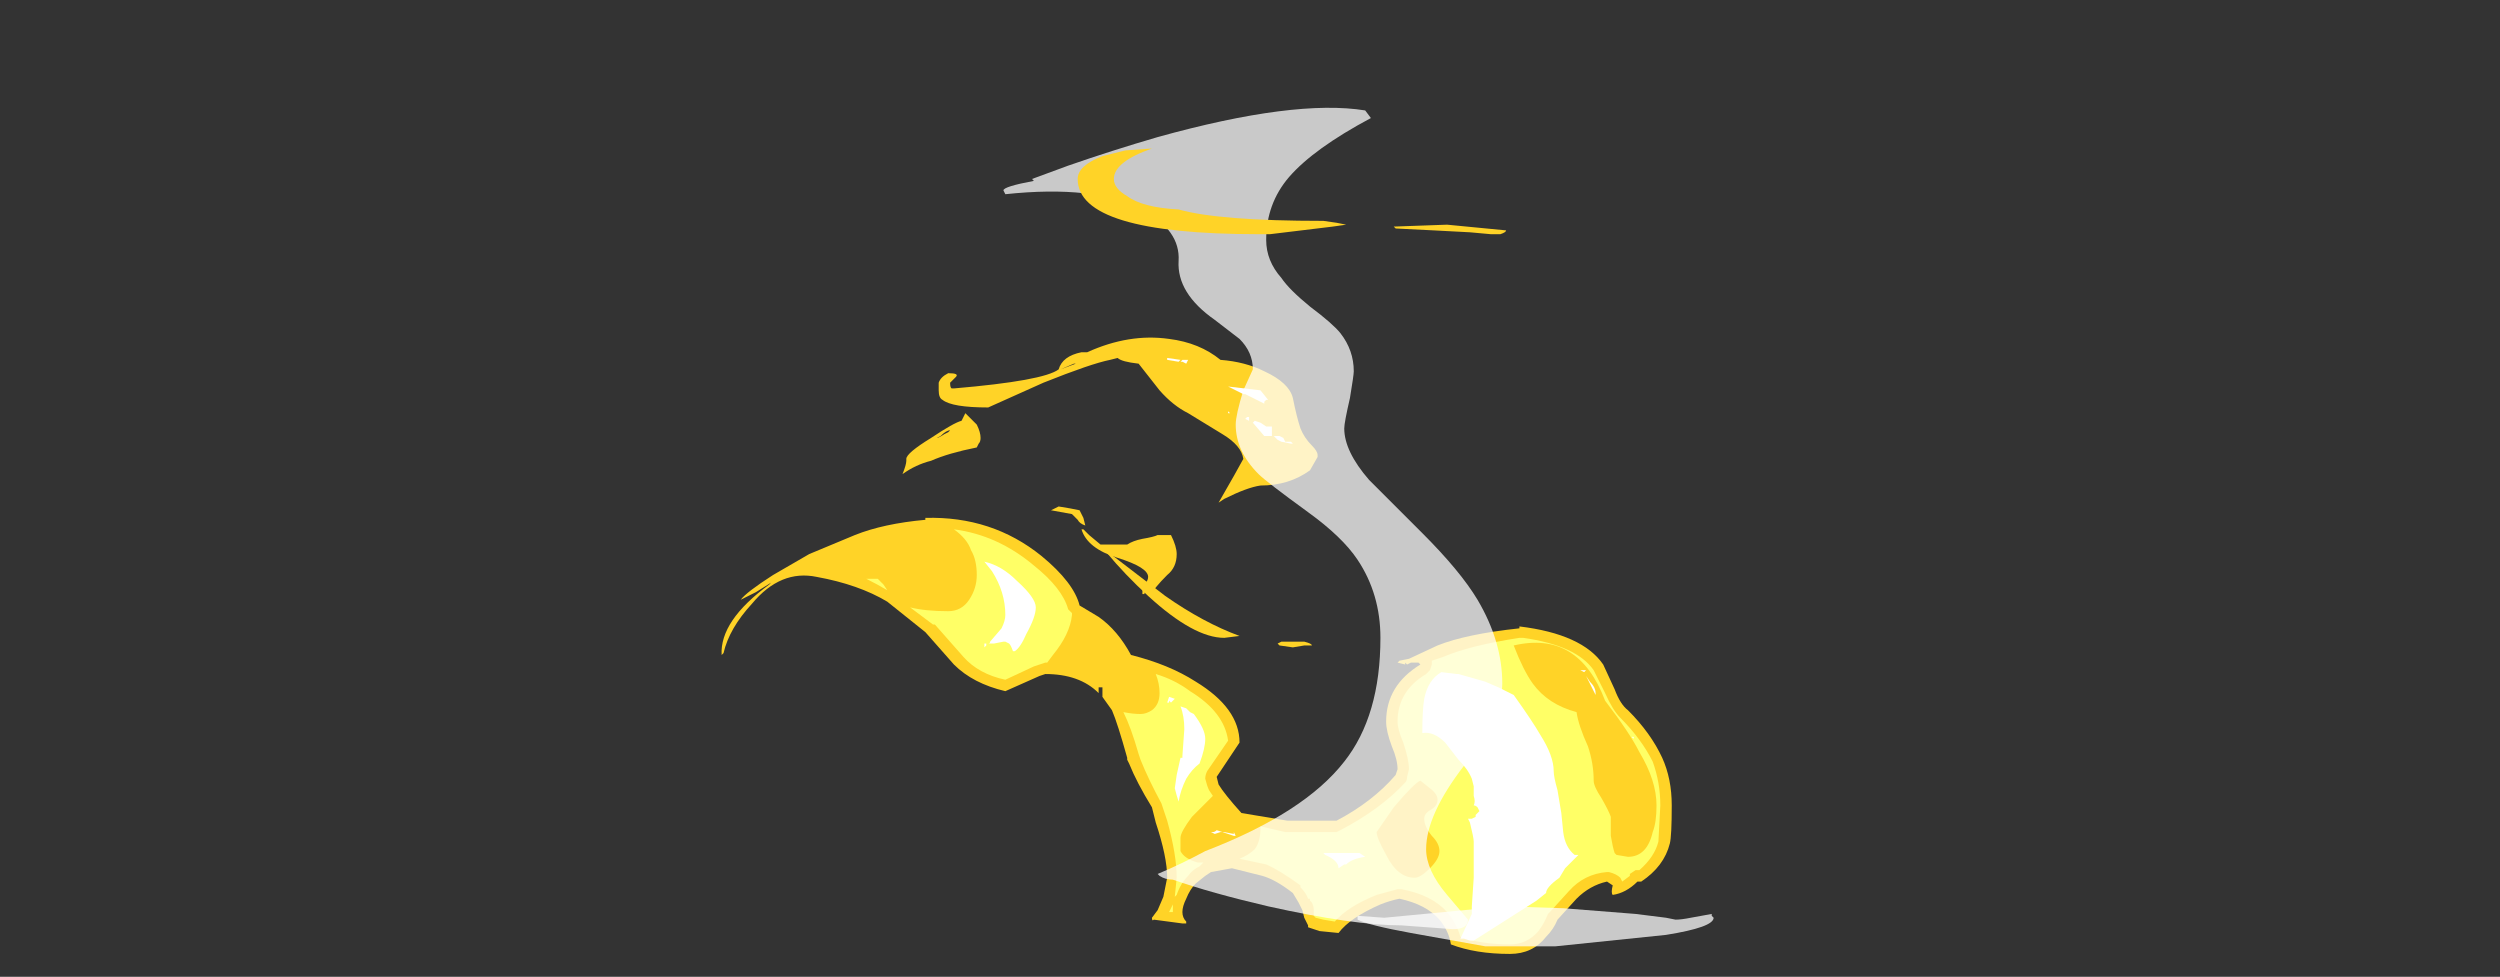 <?xml version="1.0" encoding="UTF-8" standalone="no"?>
<svg xmlns:ffdec="https://www.free-decompiler.com/flash" xmlns:xlink="http://www.w3.org/1999/xlink" ffdec:objectType="frame" height="179.55px" width="459.55px" xmlns="http://www.w3.org/2000/svg">
  <rect width="100%" height="100%" fill="#333333" stroke="none"/>
  <g transform="matrix(1.0, 0.0, 0.0, 1.0, 284.2, 164.15)">
    <use ffdec:characterId="5115" height="16.2" transform="matrix(7.0, 0.0, 0.0, 7.0, -151.55, -102.2)" width="24.95" xlink:href="#shape0"/>
    <use ffdec:characterId="5116" height="21.55" transform="matrix(7.0, 0.0, 0.0, 7.0, -99.75, -144.2)" width="13.1" xlink:href="#shape1"/>
    <use ffdec:characterId="1771" height="1.05" transform="matrix(7.0, 0.0, 0.0, 7.0, -34.65, 2.45)" width="9.35" xlink:href="#shape2"/>
    <use ffdec:characterId="5117" height="13.1" transform="matrix(7.0, 0.0, 0.0, 7.0, -86.1, -136.85)" width="11.25" xlink:href="#shape3"/>
  </g>
  <defs>
    <g id="shape0" transform="matrix(1.0, 0.0, 0.0, 1.0, 21.65, 14.6)">
      <path d="M1.8 -5.35 Q1.95 -4.95 2.15 -4.8 2.75 -4.2 3.05 -3.55 3.3 -3.0 3.3 -2.3 3.3 -1.5 3.25 -1.3 3.1 -0.7 2.5 -0.3 L2.4 -0.3 Q2.1 0.0 1.75 0.05 1.7 0.0 1.75 -0.2 L1.6 -0.3 Q1.15 -0.2 0.8 0.15 L0.3 0.7 Q0.2 0.95 0.0 1.15 -0.35 1.6 -0.95 1.6 -1.85 1.6 -2.5 1.35 -2.55 1.0 -2.8 0.7 -3.15 0.3 -3.85 0.15 -4.1 0.2 -4.35 0.3 -5.15 0.65 -5.45 1.05 L-5.95 1.0 -6.25 0.9 -6.25 0.85 -6.35 0.65 -6.4 0.45 -6.5 0.25 -6.65 0.0 Q-7.1 -0.35 -7.45 -0.45 L-8.25 -0.65 -8.8 -0.55 -8.95 -0.45 -9.2 -0.25 Q-9.35 -0.1 -9.45 0.15 -9.55 0.35 -9.55 0.5 -9.55 0.65 -9.45 0.75 L-9.45 0.8 -9.55 0.8 -10.3 0.7 Q-10.35 0.75 -10.35 0.65 L-10.2 0.45 -10.05 0.1 -9.95 -0.4 Q-9.95 -0.95 -10.25 -1.85 L-10.35 -2.25 Q-10.75 -2.9 -10.95 -3.4 L-11.0 -3.5 -11.0 -3.55 Q-11.25 -4.45 -11.4 -4.8 L-11.65 -5.15 -11.65 -5.4 -11.75 -5.4 -11.75 -5.25 Q-12.25 -5.75 -13.15 -5.75 L-13.3 -5.7 -14.2 -5.3 Q-15.05 -5.5 -15.55 -6.0 L-16.3 -6.85 -17.3 -7.65 Q-18.05 -8.1 -19.15 -8.3 -20.1 -8.5 -20.85 -7.6 -21.45 -6.95 -21.6 -6.3 L-21.65 -6.25 Q-21.7 -7.15 -20.4 -8.1 L-20.35 -8.15 -20.75 -7.9 -21.15 -7.7 Q-21.0 -7.9 -20.3 -8.35 L-19.35 -8.9 -18.15 -9.4 Q-17.4 -9.7 -16.3 -9.8 L-16.3 -9.85 Q-14.55 -9.9 -13.25 -8.85 -12.4 -8.15 -12.25 -7.55 L-11.75 -7.25 Q-11.25 -6.9 -10.9 -6.25 -9.9 -6.0 -9.2 -5.55 -8.05 -4.85 -8.05 -3.95 L-8.65 -3.05 -8.6 -2.85 Q-8.45 -2.6 -8.0 -2.1 L-6.8 -1.9 -5.5 -1.9 Q-4.55 -2.4 -3.95 -3.1 L-3.9 -3.25 Q-3.9 -3.5 -4.05 -3.85 -4.2 -4.25 -4.2 -4.5 -4.2 -5.45 -3.3 -6.0 L-3.35 -6.05 -3.55 -6.05 -3.65 -6.0 -3.7 -6.05 -3.7 -6.0 -3.9 -6.05 -3.85 -6.1 -3.6 -6.15 -2.85 -6.5 Q-2.1 -6.8 -0.7 -6.95 L-0.7 -7.0 Q0.95 -6.8 1.5 -6.0 L1.8 -5.35 M-12.05 -14.2 Q-10.95 -14.7 -9.9 -14.55 -9.1 -14.45 -8.55 -14.0 -7.9 -13.95 -7.4 -13.7 -6.75 -13.4 -6.65 -13.0 -6.55 -12.5 -6.45 -12.2 -6.35 -11.95 -6.15 -11.75 -6.0 -11.6 -6.0 -11.5 L-6.0 -11.45 -6.2 -11.1 Q-6.75 -10.7 -7.5 -10.7 -7.85 -10.65 -8.45 -10.35 L-8.6 -10.25 -8.2 -10.95 -7.95 -11.4 Q-8.0 -11.75 -8.5 -12.05 L-9.4 -12.6 Q-9.8 -12.8 -10.15 -13.2 L-10.7 -13.9 Q-11.15 -13.95 -11.25 -14.05 L-11.45 -14.0 Q-11.95 -13.9 -13.2 -13.4 L-14.65 -12.75 Q-15.6 -12.75 -15.85 -12.95 -15.95 -13.0 -15.95 -13.2 L-15.95 -13.4 Q-15.9 -13.55 -15.7 -13.65 -15.4 -13.65 -15.5 -13.55 L-15.65 -13.4 Q-15.65 -13.25 -15.6 -13.25 L-15.55 -13.25 Q-13.2 -13.45 -12.8 -13.75 -12.7 -14.1 -12.2 -14.2 L-12.05 -14.2 M-12.75 -13.75 L-12.35 -13.9 -12.4 -13.9 -12.75 -13.75 M-15.25 -12.6 L-14.95 -12.3 Q-14.85 -12.1 -14.85 -11.95 -14.85 -11.85 -14.9 -11.8 L-14.95 -11.7 Q-15.7 -11.55 -16.15 -11.35 -16.55 -11.25 -16.9 -11.0 -16.8 -11.25 -16.8 -11.35 L-16.8 -11.4 Q-16.8 -11.55 -16.15 -11.95 -15.55 -12.35 -15.35 -12.4 L-15.25 -12.6 M-15.65 -12.15 Q-15.75 -12.15 -15.9 -12.0 L-16.0 -11.95 Q-15.95 -11.95 -15.8 -12.05 L-15.7 -12.1 -15.65 -12.15 M-12.15 -9.85 L-12.1 -9.65 Q-12.25 -9.7 -12.3 -9.8 L-12.45 -9.95 -13.0 -10.05 -12.8 -10.15 -12.5 -10.1 -12.25 -10.05 -12.15 -9.85 M-12.15 -9.55 L-12.0 -9.4 -11.7 -9.15 -11.0 -9.15 Q-10.85 -9.25 -10.6 -9.3 -10.3 -9.35 -10.2 -9.4 L-9.85 -9.4 Q-9.7 -9.1 -9.7 -8.9 -9.7 -8.55 -9.95 -8.35 -10.3 -8.0 -10.4 -7.8 -10.45 -7.85 -10.5 -8.0 L-10.55 -7.85 -10.6 -7.85 -10.6 -7.95 -10.55 -8.1 Q-10.45 -8.2 -10.45 -8.3 -10.45 -8.55 -11.25 -8.8 -12.05 -9.05 -12.2 -9.55 L-12.15 -9.55" fill="#ffd327" fill-rule="evenodd" stroke="none"/>
      <path d="M0.8 -4.75 Q0.85 -4.4 1.1 -3.85 1.25 -3.4 1.25 -2.95 1.25 -2.8 1.45 -2.5 1.65 -2.15 1.7 -2.0 L1.7 -1.5 Q1.75 -1.2 1.8 -1.05 L1.85 -1.0 2.15 -0.95 Q2.65 -0.95 2.8 -1.6 2.9 -1.85 2.9 -2.3 2.9 -2.95 2.45 -3.7 2.2 -4.2 1.55 -5.05 0.85 -6.9 -0.85 -6.5 -0.6 -5.85 -0.35 -5.5 0.05 -4.95 0.8 -4.75 M1.25 -5.85 L1.55 -5.25 Q1.75 -4.8 1.95 -4.6 2.5 -4.05 2.8 -3.45 3.0 -2.9 3.0 -2.3 L2.95 -1.35 Q2.85 -0.95 2.45 -0.6 L2.35 -0.6 2.2 -0.5 2.2 -0.45 2.0 -0.3 1.95 -0.4 Q1.85 -0.5 1.65 -0.55 L1.6 -0.55 Q1.0 -0.5 0.6 -0.05 L0.1 0.5 0.05 0.55 Q-0.05 0.8 -0.2 1.0 -0.5 1.35 -0.95 1.35 -1.7 1.35 -2.25 1.15 -2.35 0.8 -2.6 0.5 -3.0 0.05 -3.8 -0.1 L-3.9 -0.1 -4.45 0.05 Q-5.2 0.35 -5.55 0.75 L-5.85 0.7 -6.05 0.65 -6.1 0.6 -6.1 0.45 Q-6.1 0.35 -6.15 0.25 L-6.2 0.2 -6.2 0.15 -6.25 0.15 Q-6.3 0.0 -6.45 -0.15 L-6.45 -0.2 Q-7.0 -0.6 -7.35 -0.75 L-8.05 -0.9 Q-7.8 -1.0 -7.65 -1.15 -7.5 -1.35 -7.5 -1.7 L-7.5 -1.75 -6.85 -1.6 -5.5 -1.6 -5.4 -1.65 Q-4.35 -2.2 -3.7 -2.9 -3.65 -2.95 -3.65 -3.05 L-3.6 -3.25 Q-3.6 -3.5 -3.75 -3.95 -3.9 -4.3 -3.9 -4.5 -3.9 -5.3 -3.15 -5.75 L-3.05 -5.85 -3.0 -6.0 -3.0 -6.1 -2.7 -6.2 Q-2.0 -6.5 -0.7 -6.7 L-0.6 -6.7 Q0.8 -6.5 1.25 -5.85 M-17.55 -8.25 L-17.4 -8.1 -17.3 -7.95 Q-17.55 -8.1 -17.85 -8.25 L-17.55 -8.25 M-15.1 -9.0 Q-15.2 -9.3 -15.55 -9.55 -14.4 -9.4 -13.45 -8.6 -12.7 -8.0 -12.55 -7.45 L-12.45 -7.35 -12.45 -7.3 Q-12.5 -6.8 -12.95 -6.25 L-13.1 -6.05 -13.15 -6.05 -13.45 -5.95 -14.2 -5.6 Q-14.9 -5.75 -15.3 -6.2 L-16.05 -7.05 -16.1 -7.05 -16.7 -7.5 Q-16.3 -7.4 -15.7 -7.4 -15.35 -7.4 -15.15 -7.7 -14.95 -8.0 -14.95 -8.35 -14.95 -8.75 -15.1 -9.0 M-9.35 -5.3 Q-8.45 -4.75 -8.35 -4.0 L-8.9 -3.2 Q-8.95 -3.1 -8.95 -3.0 -8.9 -2.8 -8.85 -2.7 L-8.75 -2.55 Q-9.0 -2.3 -9.3 -2.0 -9.6 -1.6 -9.6 -1.45 -9.6 -1.15 -9.6 -1.1 -9.5 -0.9 -9.15 -0.8 L-9.0 -0.8 -9.1 -0.7 Q-9.3 -0.6 -9.4 -0.45 -9.6 -0.25 -9.7 0.05 L-9.75 0.1 -9.7 -0.4 Q-9.7 -1.0 -9.95 -1.9 L-10.1 -2.35 Q-10.45 -3.0 -10.65 -3.5 L-10.7 -3.65 Q-10.9 -4.35 -11.1 -4.75 -10.85 -4.7 -10.65 -4.7 -10.5 -4.7 -10.35 -4.8 -10.15 -4.95 -10.15 -5.25 -10.15 -5.5 -10.25 -5.75 -9.75 -5.6 -9.35 -5.3 M-3.75 -6.3 L-3.75 -6.3 M-3.2 -1.95 Q-3.2 -2.1 -3.0 -2.2 -2.85 -2.3 -2.85 -2.45 -2.85 -2.6 -3.05 -2.75 L-3.3 -2.95 Q-3.45 -2.9 -4.0 -2.25 L-4.45 -1.6 Q-4.45 -1.45 -4.2 -1.0 -3.9 -0.4 -3.45 -0.4 -3.3 -0.4 -3.05 -0.65 -2.8 -0.9 -2.8 -1.1 -2.8 -1.3 -3.0 -1.5 -3.2 -1.75 -3.2 -1.95 M-9.8 0.5 L-9.9 0.5 -9.8 0.3 -9.8 0.5" fill="#ffff66" fill-rule="evenodd" stroke="none"/>
      <path d="M0.9 -5.85 L1.05 -5.85 1.0 -5.8 0.9 -5.85 M1.05 -5.7 L1.15 -5.55 Q1.3 -5.4 1.3 -5.25 L1.3 -5.2 1.05 -5.7 M2.3 -4.05 L2.25 -4.1 2.3 -4.1 2.3 -4.05 M0.3 -2.7 L0.4 -2.1 0.45 -1.6 Q0.5 -1.2 0.75 -1.0 L0.85 -1.0 Q0.7 -0.85 0.5 -0.65 L0.35 -0.4 Q0.0 -0.15 0.0 0.0 L-0.25 0.2 Q-1.35 0.9 -1.9 1.25 L-2.0 1.25 -2.15 1.2 -2.25 1.2 -1.95 0.55 -1.95 0.35 -1.9 -0.4 -1.9 -1.35 Q-1.9 -1.45 -2.0 -1.85 L-2.05 -1.95 -1.95 -1.95 -1.85 -2.0 -1.85 -2.05 -1.75 -2.15 -1.8 -2.25 Q-1.85 -2.3 -1.9 -2.3 -1.85 -2.4 -1.9 -2.55 L-1.9 -2.8 -1.95 -3.0 Q-2.05 -3.25 -2.3 -3.5 L-2.65 -3.95 Q-2.95 -4.25 -3.25 -4.2 -3.25 -4.8 -3.2 -5.1 -3.1 -5.6 -2.75 -5.8 L-2.35 -5.75 -2.3 -5.75 -1.6 -5.55 -1.25 -5.4 -0.85 -5.2 Q-0.35 -4.5 -0.15 -4.15 0.2 -3.6 0.2 -3.2 0.2 -3.05 0.3 -2.7 M-13.4 -7.5 Q-13.4 -7.25 -13.65 -6.8 -13.8 -6.45 -13.95 -6.35 L-13.95 -6.35 -14.0 -6.35 Q-14.05 -6.5 -14.1 -6.55 L-14.2 -6.6 -14.25 -6.6 -14.5 -6.55 -14.7 -6.55 -14.7 -6.5 -14.75 -6.45 -14.75 -6.55 -14.65 -6.55 Q-14.6 -6.55 -14.6 -6.6 L-14.3 -6.95 Q-14.2 -7.15 -14.2 -7.3 -14.2 -7.9 -14.55 -8.45 L-14.75 -8.7 Q-14.3 -8.6 -13.9 -8.2 -13.4 -7.75 -13.4 -7.5 M-8.4 -12.6 L-8.35 -12.6 -8.35 -12.65 -8.3 -12.6 -8.4 -12.6 M-7.4 -12.85 L-7.9 -13.1 -7.95 -13.1 -8.35 -13.3 -7.5 -13.2 -7.3 -12.95 -7.35 -12.95 -7.4 -12.9 -7.4 -12.85 M-7.85 -12.5 L-7.8 -12.5 -7.8 -12.4 -7.9 -12.45 -7.85 -12.5 M-7.65 -12.4 L-7.5 -12.35 -7.35 -12.25 -7.2 -12.25 -7.2 -12.0 -7.0 -12.0 -6.9 -11.95 -6.85 -11.85 -6.7 -11.85 -6.65 -11.8 -6.7 -11.8 -6.95 -11.85 -7.05 -11.9 -7.15 -12.0 -7.4 -12.0 -7.7 -12.35 -7.65 -12.4 M-9.45 -14.0 L-9.4 -14.0 -9.45 -13.9 -9.55 -13.95 -9.6 -13.95 -9.55 -14.0 -9.45 -14.0 M-6.7 -11.85 L-6.7 -11.85 M-9.6 -13.95 L-9.65 -13.95 -9.95 -14.0 -9.95 -14.05 -9.6 -14.0 -9.65 -13.95 -9.6 -13.95 M-9.35 -4.75 L-9.25 -4.7 Q-8.95 -4.3 -8.95 -4.05 -8.95 -3.8 -9.1 -3.4 -9.3 -3.25 -9.45 -3.0 -9.6 -2.7 -9.65 -2.4 -9.7 -2.55 -9.75 -2.75 L-9.7 -3.1 -9.6 -3.55 -9.55 -3.55 -9.55 -3.6 -9.5 -4.3 Q-9.5 -4.65 -9.6 -4.9 L-9.45 -4.85 -9.35 -4.75 M-9.85 -5.05 L-9.85 -5.05 M-9.95 -5.0 L-9.9 -5.15 -9.75 -5.1 -9.85 -5.0 -9.9 -5.05 -9.9 -5.0 -9.95 -5.0 M-8.8 -1.6 L-8.75 -1.6 Q-8.7 -1.6 -8.65 -1.65 L-8.5 -1.6 -8.45 -1.6 -8.2 -1.55 -8.2 -1.6 -8.15 -1.5 -8.2 -1.5 -8.5 -1.6 -8.55 -1.6 -8.7 -1.55 -8.8 -1.6 M-5.25 -0.75 L-5.3 -0.75 -5.45 -0.65 Q-5.45 -0.85 -5.8 -1.0 L-5.85 -1.05 -4.9 -1.05 -4.75 -0.95 Q-5.1 -0.9 -5.25 -0.75" fill="#ffffff" fill-rule="evenodd" stroke="none"/>
    </g>
    <g id="shape1" transform="matrix(1.0, 0.0, 0.0, 1.0, 14.25, 20.6)">
      <path d="M-9.65 -16.6 Q-9.6 -17.4 -10.6 -17.95 -11.85 -18.6 -14.2 -18.35 L-14.25 -18.45 Q-14.25 -18.55 -13.45 -18.7 L-13.5 -18.75 -12.55 -19.1 Q-11.4 -19.5 -10.2 -19.85 -6.6 -20.85 -4.75 -20.55 L-4.6 -20.35 Q-6.1 -19.55 -6.75 -18.8 -7.35 -18.1 -7.35 -17.15 -7.35 -16.6 -6.95 -16.15 -6.75 -15.85 -6.2 -15.4 -5.6 -14.95 -5.4 -14.7 -5.05 -14.25 -5.05 -13.7 -5.05 -13.6 -5.15 -13.0 -5.3 -12.35 -5.3 -12.2 -5.3 -11.6 -4.65 -10.85 L-3.25 -9.45 Q-2.25 -8.45 -1.8 -7.7 -1.15 -6.6 -1.15 -5.5 -1.15 -4.7 -2.15 -3.35 -3.15 -2.05 -3.15 -1.15 -3.15 -0.6 -2.6 0.05 L-2.05 0.7 Q-2.05 0.95 -2.45 0.95 L-3.8 0.85 Q-5.05 0.85 -7.3 0.35 -8.8 0.0 -9.8 -0.35 -10.0 -0.35 -10.15 -0.45 L-10.2 -0.5 Q-9.6 -0.75 -8.95 -1.1 -6.35 -2.1 -5.3 -3.45 -4.35 -4.65 -4.35 -6.7 -4.35 -7.85 -4.95 -8.75 -5.35 -9.35 -6.25 -10.0 -7.35 -10.8 -7.55 -11.0 -8.15 -11.6 -8.15 -12.3 -8.15 -12.55 -7.95 -13.2 L-7.7 -13.75 Q-7.7 -14.2 -8.05 -14.55 L-8.7 -15.05 Q-9.7 -15.75 -9.65 -16.6" fill="#ffffff" fill-opacity="0.737" fill-rule="evenodd" stroke="none"/>
    </g>
    <g id="shape2" transform="matrix(1.0, 0.0, 0.0, 1.0, 4.95, -0.35)">
      <path d="M4.35 0.55 L4.35 0.6 4.4 0.65 Q4.4 0.9 3.15 1.1 L0.25 1.4 -1.6 1.4 -3.55 1.05 Q-4.65 0.85 -4.95 0.7 L-4.95 0.6 -4.25 0.65 -1.1 0.35 0.45 0.4 2.35 0.55 3.15 0.65 3.4 0.7 Q3.55 0.7 3.8 0.65 L4.35 0.55" fill="#ffffff" fill-opacity="0.737" fill-rule="evenodd" stroke="none"/>
    </g>
    <g id="shape3" transform="matrix(1.0, 0.0, 0.0, 1.0, 12.3, 19.55)">
      <path d="M-11.05 -19.5 L-10.35 -19.55 Q-11.35 -19.2 -11.35 -18.75 -11.35 -18.5 -11.0 -18.3 -10.6 -18.0 -9.65 -17.95 -8.6 -17.65 -5.85 -17.65 L-5.5 -17.6 -5.25 -17.55 -5.6 -17.5 -7.25 -17.3 -7.55 -17.3 Q-12.3 -17.3 -12.3 -18.75 -12.3 -19.1 -11.65 -19.35 L-11.05 -19.5 M-3.95 -17.45 L-4.0 -17.5 -2.6 -17.55 -1.05 -17.4 Q-1.05 -17.35 -1.2 -17.3 L-1.45 -17.3 -2.0 -17.35 -2.95 -17.4 -3.95 -17.45 M-10.0 -7.8 Q-9.0 -7.1 -8.05 -6.75 L-8.45 -6.7 Q-9.25 -6.7 -10.45 -7.8 -11.05 -8.35 -11.55 -8.95 L-11.5 -8.95 -10.0 -7.8 M-6.35 -6.6 Q-6.15 -6.55 -6.15 -6.5 L-6.35 -6.5 -6.65 -6.45 -7.0 -6.5 -7.05 -6.55 -6.95 -6.6 -6.35 -6.6" fill="#ffd327" fill-rule="evenodd" stroke="none"/>
    </g>
  </defs>
</svg>

